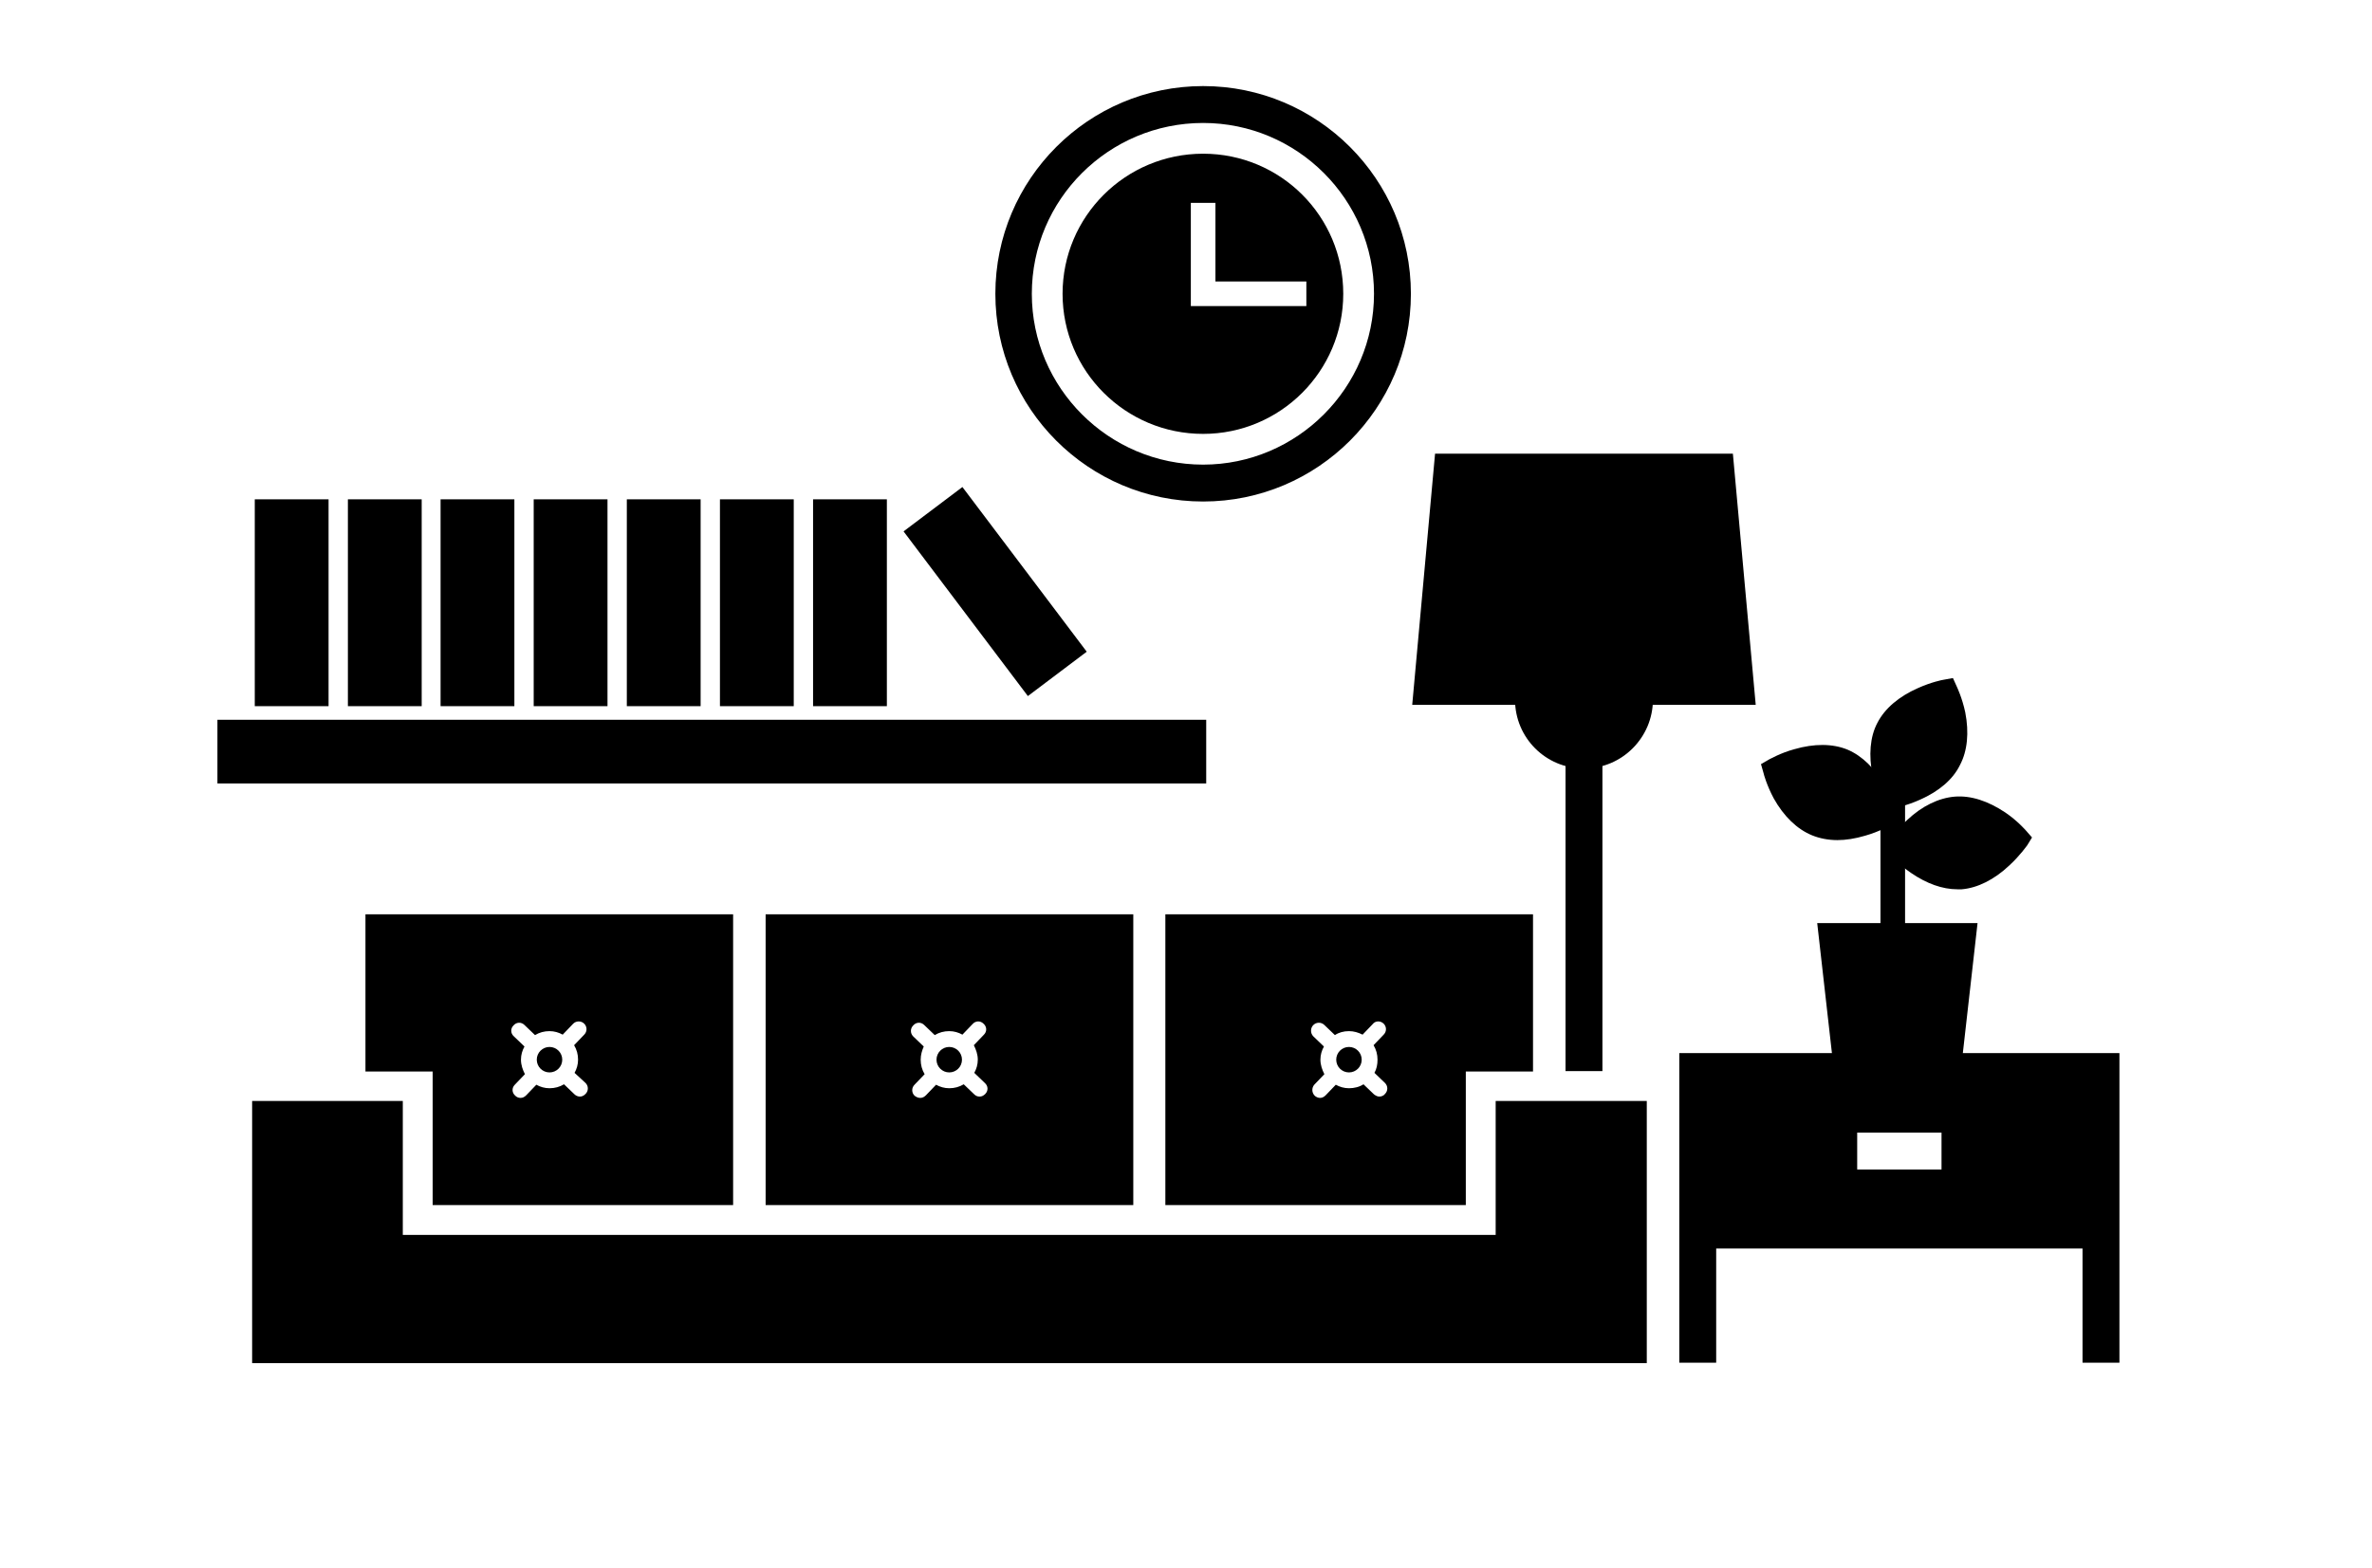 <svg version="1.2" xmlns="http://www.w3.org/2000/svg" viewBox="0 0 540 357" width="540" height="357">
	<title>noun-library-3535133-svg</title>
	<style>
		.s0 { fill: #000000 } 
	</style>
	<g id="Layer">
		<path id="Layer" class="s0" d="m91.7 250.7v30.5h248.8v-30.5h34.4v59.7h-317.5v-59.7z"/>
		<path id="Layer" class="s0" d="m128 241.3c0 1.6-1.3 2.9-2.9 2.9-1.6 0-2.9-1.3-2.9-2.9 0-1.6 1.3-2.9 2.9-2.9 1.6 0 2.9 1.3 2.9 2.9z"/>
		<path id="Layer" fill-rule="evenodd" class="s0" d="m166.9 208.2v66.2h-68.4v-30.4h-15.3v-35.8zm-33.6 38.4l-2.5-2.3c0.5-0.9 0.8-1.9 0.8-3 0-1.2-0.3-2.3-0.9-3.3l2.3-2.4c0.7-0.7 0.7-1.8 0-2.5-0.7-0.7-1.9-0.7-2.6 0.1l-2.3 2.4c-0.9-0.5-1.9-0.8-3-0.8-1.2 0-2.3 0.3-3.3 0.9l-2.4-2.3c-0.7-0.7-1.8-0.7-2.5 0.1-0.7 0.7-0.7 1.8 0.1 2.5l2.4 2.3c-0.5 0.9-0.8 1.9-0.8 3 0 1.2 0.4 2.3 0.9 3.3l-2.3 2.4c-0.7 0.7-0.7 1.8 0.1 2.5 0.3 0.3 0.7 0.5 1.2 0.5 0.5 0 0.9-0.2 1.3-0.6l2.3-2.4c0.9 0.5 1.9 0.8 3 0.8 1.2 0 2.3-0.3 3.3-0.9l2.4 2.3c0.3 0.3 0.8 0.5 1.2 0.5 0.5 0 0.9-0.2 1.3-0.6 0.7-0.7 0.7-1.8 0-2.5z"/>
		<path id="Layer" fill-rule="evenodd" class="s0" d="m258 208.2v66.2h-83.7v-66.2zm-33.8 38.4l-2.4-2.3c0.5-0.9 0.8-1.9 0.8-3 0-1.2-0.4-2.3-0.9-3.3l2.3-2.4c0.7-0.7 0.7-1.8-0.1-2.5-0.7-0.7-1.8-0.7-2.5 0.1l-2.3 2.4c-0.9-0.5-1.9-0.8-3-0.8-1.2 0-2.3 0.3-3.3 0.9l-2.4-2.3c-0.7-0.7-1.8-0.7-2.5 0.1-0.7 0.7-0.7 1.8 0 2.5l2.4 2.3c-0.4 0.9-0.7 1.9-0.7 3 0 1.2 0.3 2.3 0.9 3.3l-2.3 2.4c-0.7 0.7-0.7 1.8 0 2.5 0.4 0.3 0.8 0.5 1.3 0.5 0.5 0 0.9-0.2 1.3-0.6l2.3-2.4c0.9 0.5 1.9 0.8 3 0.8 1.2 0 2.3-0.3 3.3-0.9l2.4 2.3c0.3 0.3 0.7 0.5 1.2 0.5 0.5 0 0.9-0.2 1.3-0.6 0.7-0.7 0.7-1.8-0.1-2.5z"/>
		<path id="Layer" class="s0" d="m219 241.3c0 1.6-1.3 2.9-2.9 2.9-1.6 0-2.9-1.3-2.9-2.9 0-1.6 1.3-2.9 2.9-2.9 1.6 0 2.9 1.3 2.9 2.9z"/>
		<path id="Layer" class="s0" d="m310 241.3c0 1.6-1.3 2.9-2.9 2.9-1.6 0-2.9-1.3-2.9-2.9 0-1.6 1.3-2.9 2.9-2.9 1.6 0 2.9 1.3 2.9 2.9z"/>
		<path id="Layer" fill-rule="evenodd" class="s0" d="m349 208.2v35.8h-15.3v30.4h-68.4v-66.2zm-33.7 38.4l-2.4-2.3c0.5-0.9 0.7-1.9 0.7-3 0-1.2-0.3-2.3-0.9-3.3l2.3-2.4c0.7-0.7 0.7-1.8 0-2.5-0.7-0.7-1.9-0.7-2.5 0.1l-2.3 2.4c-1-0.5-2-0.8-3.1-0.8-1.2 0-2.3 0.3-3.2 0.9l-2.4-2.3c-0.7-0.7-1.9-0.7-2.6 0.1-0.6 0.7-0.6 1.8 0.1 2.5l2.4 2.3c-0.5 0.9-0.8 1.9-0.8 3 0 1.2 0.4 2.3 0.9 3.3l-2.3 2.4c-0.6 0.7-0.6 1.8 0.1 2.5 0.3 0.3 0.8 0.5 1.2 0.5 0.5 0 0.9-0.2 1.3-0.6l2.3-2.4c0.9 0.5 1.9 0.8 3 0.8 1.2 0 2.4-0.3 3.3-0.9l2.4 2.3c0.4 0.3 0.8 0.5 1.2 0.5 0.5 0 1-0.2 1.3-0.6 0.7-0.7 0.7-1.8 0-2.5z"/>
		<path id="Layer" fill-rule="evenodd" class="s0" d="m482.5 239.8v70.5h-8.4v-26h-83.4v26h-8.4v-70.5zm-59.7 18.1v8.4h19.2v-8.4z"/>
		<path id="Layer" class="s0" d="m446.4 243.8h-28.9l-3.8-33.6h36.5z"/>
		<path id="Layer" class="s0" d="m428.1 180.6h5.6v34.2h-5.6z"/>
		<path id="Layer" class="s0" d="m446.2 174.2c-1.6 3.3-4.8 6-9.1 7.9-3.1 1.4-5.8 1.9-5.9 1.9l-2.1 0.4-0.9-1.9c-0.1-0.1-1.2-2.6-1.9-5.9-0.9-4.6-0.6-8.8 1.1-12 1.7-3.3 4.9-6 9.2-7.9 3.1-1.4 5.7-1.9 5.8-1.9l2.2-0.4 0.9 2c0 0 1.2 2.5 1.9 5.8 0.9 4.6 0.5 8.8-1.2 12z"/>
		<path id="Layer" class="s0" d="m462.6 190.7l-1.1 1.8c-0.1 0.1-1.6 2.3-4.1 4.6-3.4 3.2-7.2 5.1-10.8 5.4q-0.5 0-1 0c-3.4 0-7-1.3-10.5-3.7-2.8-1.9-4.6-3.9-4.7-4l-1.4-1.6 1.1-1.8c0.1-0.1 1.6-2.4 4.1-4.7 3.4-3.2 7.2-5 10.8-5.3 3.7-0.3 7.6 1 11.5 3.6 2.8 1.9 4.6 4 4.7 4.1z"/>
		<path id="Layer" class="s0" d="m432.2 186.9l-1.9 1.1c-0.1 0-2.5 1.4-5.7 2.3q-3.4 1-6.3 1c-2.1 0-4.1-0.4-5.8-1.1-3.4-1.4-6.4-4.3-8.7-8.4-1.6-3-2.3-5.6-2.3-5.7l-0.6-2.1 1.9-1.1c0.1 0 2.4-1.4 5.7-2.3 4.5-1.3 8.7-1.3 12.1 0.1 3.3 1.4 6.3 4.3 8.6 8.4 1.6 3 2.4 5.6 2.4 5.8z"/>
		<path id="Layer" class="s0" d="m356.4 174.1h8.4v69.8h-8.4z"/>
		<path id="Layer" class="s0" d="m399.7 160.5h-78.2l5.2-57.2h67.8z"/>
		<path id="Layer" class="s0" d="m360.6 175c-8.7 0-15.7-7-15.7-15.7h31.4c0 8.6-7 15.7-15.7 15.7z"/>
		<path id="Layer" class="s0" d="m49.5 163.9h225.1v14.5h-225.1z"/>
		<path id="Layer" class="s0" d="m58 113.7h16.8v47.1h-16.8z"/>
		<path id="Layer" class="s0" d="m79.2 113.7h16.8v47.1h-16.8z"/>
		<path id="Layer" class="s0" d="m100.3 113.7h16.8v47.1h-16.8z"/>
		<path id="Layer" class="s0" d="m121.5 113.7h16.8v47.1h-16.8z"/>
		<path id="Layer" class="s0" d="m142.7 113.7h16.8v47.1h-16.8z"/>
		<path id="Layer" class="s0" d="m163.9 113.7h16.8v47.1h-16.8z"/>
		<path id="Layer" class="s0" d="m185.1 113.7h16.8v47.1h-16.8z"/>
		<path id="Layer" class="s0" d="m205.7 121l13.4-10.1 28.3 37.5-13.4 10.1z"/>
		<path id="Layer" fill-rule="evenodd" class="s0" d="m273.9 114.2c-26.1 0-47.3-21.2-47.3-47.3 0-26.1 21.2-47.3 47.3-47.3 26.1 0 47.3 21.2 47.3 47.3 0 26.1-21.2 47.3-47.3 47.3zm0-86.2c-21.5 0-39 17.4-39 38.9 0 21.4 17.5 38.9 39 38.9 21.4 0 38.9-17.5 38.9-38.9 0-21.5-17.5-38.9-38.9-38.9z"/>
		<path id="Layer" fill-rule="evenodd" class="s0" d="m305.8 66.9c0 17.6-14.3 31.9-31.9 31.9-17.7 0-32-14.3-32-31.9 0-17.6 14.3-31.9 32-31.9 17.6 0 31.9 14.2 31.9 31.9zm-8.4 2.8v-5.6h-20.7v-17.9h-5.6v23.5z"/>
		<g id="v">
			<path id="Layer" class="s0" d="m-13.1 449.1q0 0.1-0.1 0.1-0.1 0-0.2 0-0.2 0-0.4-0.1-0.1-0.2-0.1-0.4 0-0.3 0.1-0.4 0.2-0.1 0.4-0.1 0.1 0 0.2 0 0.1 0 0.1 0v0.2q0 0-0.1 0-0.1-0.1-0.2-0.1-0.1 0-0.2 0.1-0.1 0.1-0.1 0.3 0 0.1 0.1 0.2 0.1 0.1 0.2 0.1 0.1 0 0.2 0 0.1 0 0.1-0.1z"/>
		</g>
		<g id="d">
			<path id="Layer" class="s0" d="m-12.3 448.6q0 0 0 0-0.1 0-0.1 0-0.1 0-0.2 0.1 0 0 0 0.1v0.4h-0.2v-0.8h0.2v0.2q0-0.1 0.1-0.2 0.1 0 0.2 0z"/>
		</g>
		<g id="a">
			<path id="Layer" fill-rule="evenodd" class="s0" d="m-11.4 448.8v0.1h-0.6q0 0.1 0.1 0.1 0 0.1 0.1 0.1 0.1 0 0.2-0.1 0.1 0 0.2 0v0.2q-0.1 0-0.2 0-0.1 0-0.2 0-0.2 0-0.3-0.1-0.1-0.1-0.1-0.3 0-0.2 0.1-0.3 0.1-0.1 0.3-0.1 0.2 0 0.3 0.1 0.1 0.1 0.1 0.3zm-0.2-0.1q0 0-0.1-0.1 0 0-0.1 0-0.1 0-0.1 0-0.1 0.1-0.1 0.1z"/>
		</g>
		<g id="k">
			<path id="Layer" fill-rule="evenodd" class="s0" d="m-10.5 448.8v0.4h-0.2v-0.1q-0.1 0.1-0.1 0.1-0.1 0-0.2 0-0.1 0-0.2 0-0.1-0.1-0.1-0.2 0-0.2 0.1-0.2 0.1-0.1 0.3-0.1h0.2q0-0.1-0.1-0.1 0 0-0.1 0-0.1 0-0.2 0 0 0-0.1 0v-0.2q0.1 0 0.1 0 0.1 0 0.2 0 0.2 0 0.3 0.1 0.1 0.1 0.1 0.3zm-0.4 0.1q0 0-0.1 0 0 0 0 0 0 0.1 0 0.1 0 0.1 0.1 0.1 0.1 0 0.1-0.1 0.1 0 0.1-0.1z"/>
		</g>
		<g id="c">
			<path id="Layer" class="s0" d="m-10 448.2v0.2h0.3v0.2h-0.3v0.3q0 0.1 0 0.1 0 0 0.1 0h0.1v0.2h-0.2q-0.1 0-0.2-0.1 0 0 0-0.2v-0.3h-0.2v-0.2h0.2v-0.2z"/>
		</g>
		<g id="a">
			<path id="Layer" fill-rule="evenodd" class="s0" d="m-8.8 448.8v0.1h-0.6q0 0.1 0 0.1 0.1 0.1 0.2 0.1 0.1 0 0.2-0.1 0 0 0.1 0v0.2q-0.1 0-0.1 0-0.1 0-0.2 0-0.2 0-0.3-0.1-0.2-0.1-0.2-0.3 0-0.2 0.2-0.3 0.1-0.1 0.3-0.1 0.2 0 0.3 0.1 0.1 0.1 0.1 0.3zm-0.3-0.1q0 0 0-0.1-0.1 0-0.1 0-0.1 0-0.2 0 0 0.1 0 0.1z"/>
		</g>
		<g id="j">
			<path id="Layer" fill-rule="evenodd" class="s0" d="m-8.1 448.5v-0.4h0.2v1.1h-0.2v-0.1q-0.1 0.1-0.1 0.1-0.1 0-0.2 0-0.1 0-0.2-0.1-0.1-0.1-0.1-0.3 0-0.2 0.1-0.3 0.1-0.1 0.2-0.1 0.1 0 0.2 0 0 0.1 0.1 0.1zm-0.2 0.5q0.1 0 0.1 0 0.1-0.1 0.1-0.2 0-0.1-0.1-0.1 0-0.1-0.1-0.1-0.1 0-0.1 0.1-0.1 0-0.1 0.1 0 0.1 0.1 0.2 0 0 0.1 0z"/>
		</g>
		<g id="i">
			<path id="Layer" fill-rule="evenodd" class="s0" d="m-6.9 448.5q0 0 0.1-0.1 0 0 0.1 0 0.2 0 0.3 0.1 0.1 0.1 0.1 0.3 0 0.2-0.1 0.3-0.1 0.1-0.3 0.1-0.1 0-0.1 0-0.1 0-0.1-0.1v0.1h-0.3v-1.1h0.3zm0.2 0.5q0 0 0.1 0 0-0.1 0-0.2 0-0.1 0-0.2-0.1 0-0.1 0-0.1 0-0.2 0 0 0.1 0 0.2 0 0.1 0 0.2 0.1 0 0.2 0z"/>
		</g>
		<g id="h">
			<path id="Layer" class="s0" d="m-6.3 448.4h0.3l0.2 0.5 0.2-0.5h0.2l-0.3 0.9q-0.1 0.1-0.1 0.1-0.1 0.1-0.2 0.1h-0.1v-0.2q0.1 0 0.1 0 0.1 0 0.1-0.1z"/>
		</g>
		<g id="g">
			<path id="Layer" class="s0" d="m-4.9 448.2h0.3l0.2 0.3 0.3-0.3h0.3l-0.4 0.6v0.4h-0.3v-0.4z"/>
		</g>
		<g id="a">
			<path id="Layer" fill-rule="evenodd" class="s0" d="m-3 448.8v0.1h-0.6q0 0.1 0.1 0.1 0.1 0.1 0.2 0.1 0 0 0.1-0.1 0.1 0 0.2 0v0.2q-0.1 0-0.2 0-0.1 0-0.2 0-0.2 0-0.3-0.1-0.1-0.1-0.1-0.3 0-0.2 0.1-0.3 0.1-0.1 0.3-0.1 0.2 0 0.3 0.1 0.1 0.1 0.1 0.3zm-0.2-0.1q0 0-0.1-0.1 0 0-0.1 0-0.1 0-0.1 0 0 0.1-0.1 0.1z"/>
		</g>
		<g id="b">
			<path id="Layer" fill-rule="evenodd" class="s0" d="m-2.4 448.4q0.2 0 0.3 0.1 0.1 0.1 0.1 0.3 0 0.2-0.1 0.3-0.1 0.1-0.3 0.1-0.2 0-0.3-0.1-0.2-0.1-0.2-0.3 0-0.2 0.2-0.3 0.1-0.1 0.3-0.1zm0 0.2q-0.1 0-0.2 0.1 0 0 0 0.1 0 0.1 0 0.2 0.1 0 0.2 0 0 0 0.1 0 0-0.1 0-0.2 0-0.1 0-0.1-0.1-0.1-0.1-0.1z"/>
		</g>
		<g id="f">
			<path id="Layer" class="s0" d="m-1.8 448.9v-0.5h0.2v0.1 0.2 0.1 0.1q0 0.1 0 0.1 0 0 0.1 0 0.1 0 0.1 0 0.1-0.1 0.1-0.2v-0.4h0.2v0.8h-0.2v-0.1q-0.1 0.1-0.1 0.1-0.1 0-0.2 0-0.1 0-0.2-0.1 0 0 0-0.2z"/>
		</g>
		<g id="u">
			<path id="Layer" class="s0" d="m-0.8 448.1h0.2v1.1h-0.2z"/>
		</g>
		<g id="t">
			<path id="Layer" class="s0" d="m0.1 448.2h0.3v0.3l0.4-0.3h0.3l-0.5 0.5 0.5 0.5h-0.3l-0.4-0.4v0.4h-0.3z"/>
		</g>
		<g id="s">
			<path id="Layer" class="s0" d="m1.1 448.4h0.3l0.1 0.6 0.1-0.6h0.2l0.2 0.5 0.1-0.5h0.2l-0.2 0.8h-0.2l-0.1-0.5-0.2 0.5h-0.3z"/>
		</g>
		<g id="b">
			<path id="Layer" fill-rule="evenodd" class="s0" d="m2.9 448.4q0.2 0 0.3 0.1 0.1 0.1 0.1 0.3 0 0.2-0.1 0.3-0.1 0.1-0.3 0.1-0.2 0-0.3-0.1-0.1-0.1-0.1-0.3 0-0.2 0.1-0.3 0.1-0.1 0.3-0.1zm0 0.2q-0.1 0-0.1 0.1-0.1 0-0.1 0.1 0 0.1 0.1 0.2 0 0 0.1 0 0.1 0 0.1 0 0-0.1 0-0.2 0-0.1 0-0.1 0-0.1-0.1-0.1z"/>
		</g>
		<g id="e">
			<path id="Layer" class="s0" d="m4.2 448.7v0.5h-0.2v-0.4-0.1q0 0 0 0 0-0.1-0.1-0.1 0 0 0 0-0.1 0-0.1 0.1-0.1 0-0.1 0.1v0.4h-0.2v-0.8h0.2v0.1q0.1 0 0.1-0.1 0.1 0 0.2 0 0.1 0 0.2 0.1 0 0.1 0 0.2z"/>
		</g>
		<g id="r">
			<path id="Layer" class="s0" d="m-13.4 449.5v0.2h-0.1q-0.1 0-0.1 0 0 0 0 0.1h0.2v0.2h-0.2v0.6h-0.2v-0.6h-0.2v-0.2h0.2q0-0.2 0-0.2 0.1-0.1 0.2-0.1z"/>
		</g>
		<g id="d">
			<path id="Layer" class="s0" d="m-12.7 450q0 0-0.1 0 0 0 0 0-0.1 0-0.2 0.1 0 0 0 0.1v0.4h-0.3v-0.8h0.3v0.2q0-0.1 0.1-0.1 0-0.1 0.1-0.1h0.1z"/>
		</g>
		<g id="b">
			<path id="Layer" fill-rule="evenodd" class="s0" d="m-12.2 449.8q0.2 0 0.3 0.1 0.1 0.1 0.1 0.3 0 0.2-0.1 0.3-0.1 0.1-0.3 0.1-0.2 0-0.3-0.1-0.1-0.1-0.1-0.3 0-0.2 0.1-0.3 0.1-0.1 0.3-0.1zm0 0.2q-0.1 0-0.1 0.1-0.1 0-0.1 0.1 0 0.1 0.1 0.2 0 0 0.1 0 0.1 0 0.1 0 0.1-0.1 0.1-0.2 0-0.1-0.1-0.1 0-0.1-0.1-0.1z"/>
		</g>
		<g id="q">
			<path id="Layer" class="s0" d="m-10.9 450q0-0.1 0.1-0.1 0.1-0.1 0.1-0.1 0.2 0 0.2 0.1 0.1 0.1 0.1 0.2v0.5h-0.2v-0.4-0.1q0 0-0.1-0.1 0 0 0 0-0.1 0-0.1 0.1-0.1 0-0.1 0.1v0.4h-0.2v-0.4q0-0.1-0.1-0.2 0 0 0 0-0.1 0-0.1 0.1-0.1 0-0.1 0.1v0.4h-0.2v-0.8h0.2v0.1q0.1 0 0.1 0 0.1-0.1 0.2-0.1 0 0 0.1 0.1 0.1 0 0.1 0.1z"/>
		</g>
		<g id="c">
			<path id="Layer" class="s0" d="m-9.4 449.6v0.2h0.2v0.2h-0.2v0.3q0 0.1 0 0.1 0 0 0.1 0h0.1v0.2h-0.2q-0.1 0-0.2-0.1-0.1 0-0.1-0.2v-0.3h-0.1v-0.2h0.1v-0.2z"/>
		</g>
		<g id="p">
			<path id="Layer" class="s0" d="m-8.2 450.1v0.5h-0.3v-0.4-0.1q0 0 0 0 0-0.1 0-0.1-0.1 0-0.1 0-0.1 0-0.1 0.1-0.1 0-0.1 0.1v0.4h-0.2v-1.1h0.2v0.4q0.1 0 0.2 0 0-0.1 0.1-0.1 0.1 0 0.2 0.1 0.1 0.1 0.1 0.2z"/>
		</g>
		<g id="a">
			<path id="Layer" fill-rule="evenodd" class="s0" d="m-7.2 450.2v0.1h-0.6q0 0.1 0 0.1 0.1 0.1 0.2 0.1 0.1 0 0.1-0.1 0.1 0 0.2 0v0.2q-0.1 0-0.2 0 0 0-0.1 0-0.2 0-0.4-0.1-0.1-0.1-0.1-0.3 0-0.2 0.1-0.3 0.2-0.1 0.4-0.1 0.1 0 0.3 0.1 0.1 0.1 0.1 0.3zm-0.3-0.1q0 0 0-0.1-0.1 0-0.1 0-0.1 0-0.2 0 0 0.1 0 0.1z"/>
		</g>
		<g id="o">
			<path id="Layer" class="s0" d="m-6.6 449.6h0.3l0.4 0.7v-0.7h0.3v1h-0.3l-0.4-0.7v0.7h-0.3z"/>
		</g>
		<g id="b">
			<path id="Layer" fill-rule="evenodd" class="s0" d="m-5 449.8q0.2 0 0.3 0.1 0.1 0.1 0.1 0.3 0 0.2-0.1 0.3-0.1 0.1-0.3 0.1-0.2 0-0.3-0.1-0.2-0.1-0.2-0.3 0-0.2 0.2-0.3 0.1-0.1 0.3-0.1zm0 0.2q-0.1 0-0.2 0.1 0 0 0 0.1 0 0.1 0 0.2 0.1 0 0.2 0 0 0 0.1 0 0-0.1 0-0.2 0-0.1 0-0.1-0.1-0.1-0.1-0.1z"/>
		</g>
		<g id="f">
			<path id="Layer" class="s0" d="m-4.4 450.3v-0.5h0.2v0.1 0.2 0.1 0.1q0 0.1 0 0.1 0 0 0.1 0 0.1 0 0.1 0 0.1-0.1 0.1-0.2v-0.4h0.2v0.8h-0.2v-0.1q-0.1 0.1-0.1 0.1-0.1 0-0.2 0-0.1 0-0.2-0.1 0 0 0-0.2z"/>
		</g>
		<g id="e">
			<path id="Layer" class="s0" d="m-2.7 450.1v0.5h-0.2v-0.4-0.1q0 0 0 0-0.1-0.1-0.1-0.1 0 0 0 0-0.1 0-0.2 0.1 0 0 0 0.1v0.4h-0.2v-0.8h0.2v0.1q0.1 0 0.1 0 0.1-0.1 0.2-0.1 0.1 0 0.2 0.1 0 0.1 0 0.2z"/>
		</g>
		<g id="n">
			<path id="Layer" fill-rule="evenodd" class="s0" d="m-1.9 449.6h0.4q0.2 0 0.3 0.1 0.1 0.1 0.1 0.2 0 0.2-0.1 0.3-0.1 0-0.3 0h-0.2v0.4h-0.2zm0.2 0.2v0.3h0.2q0 0 0.1 0 0-0.1 0-0.2 0 0 0-0.1-0.1 0-0.1 0z"/>
		</g>
		<g id="d">
			<path id="Layer" class="s0" d="m-0.4 450q0 0 0 0-0.1 0-0.1 0-0.1 0-0.1 0.1-0.1 0-0.1 0.1v0.4h-0.2v-0.8h0.2v0.2q0.1-0.1 0.1-0.1 0.1-0.1 0.2-0.1z"/>
		</g>
		<g id="b">
			<path id="Layer" fill-rule="evenodd" class="s0" d="m0.1 449.8q0.2 0 0.3 0.1 0.1 0.1 0.1 0.3 0 0.2-0.1 0.3-0.1 0.1-0.3 0.1-0.2 0-0.3-0.1-0.1-0.1-0.1-0.3 0-0.2 0.1-0.3 0.1-0.1 0.3-0.1zm0 0.2q-0.1 0-0.1 0.1 0 0 0 0.1 0 0.1 0 0.2 0 0 0.1 0 0.1 0 0.2 0 0-0.1 0-0.2 0-0.1 0-0.1-0.1-0.1-0.2-0.1z"/>
		</g>
		<g id="m">
			<path id="Layer" class="s0" d="m0.7 449.8h0.3v0.8q0 0.1-0.1 0.2-0.1 0.1-0.2 0.1h-0.1v-0.2q0.1 0 0.1 0 0 0 0-0.1zm0-0.3h0.3v0.2h-0.3z"/>
		</g>
		<g id="a">
			<path id="Layer" fill-rule="evenodd" class="s0" d="m2 450.2v0.1h-0.6q0 0.1 0 0.1 0.1 0.1 0.2 0.1 0.1 0 0.2-0.1 0 0 0.1 0v0.2q-0.1 0-0.1 0-0.1 0-0.2 0-0.2 0-0.3-0.1-0.2-0.1-0.2-0.3 0-0.2 0.2-0.3 0.1-0.1 0.3-0.1 0.2 0 0.3 0.1 0.1 0.1 0.1 0.3zm-0.3-0.1q0 0 0-0.1-0.1 0-0.1 0-0.1 0-0.2 0 0 0.1 0 0.1z"/>
		</g>
		<g id="l">
			<path id="Layer" class="s0" d="m2.8 449.9v0.2q-0.1-0.1-0.1-0.1-0.1 0-0.1 0-0.1 0-0.2 0.1-0.1 0-0.1 0.1 0 0.1 0.1 0.2 0.1 0 0.2 0 0 0 0.1 0 0 0 0.1 0v0.2q-0.1 0-0.1 0-0.1 0-0.2 0-0.2 0-0.3-0.1-0.1-0.1-0.1-0.3 0-0.2 0.1-0.3 0.1-0.1 0.3-0.1 0.1 0 0.2 0 0 0 0.1 0.1z"/>
		</g>
		<g id="c">
			<path id="Layer" class="s0" d="m3.3 449.6v0.2h0.2v0.2h-0.2v0.3q0 0.1 0 0.1 0 0 0.1 0h0.1v0.2h-0.2q-0.2 0-0.2-0.1-0.1 0-0.1-0.2v-0.3h-0.1v-0.2h0.1v-0.2z"/>
		</g>
	</g>
</svg>